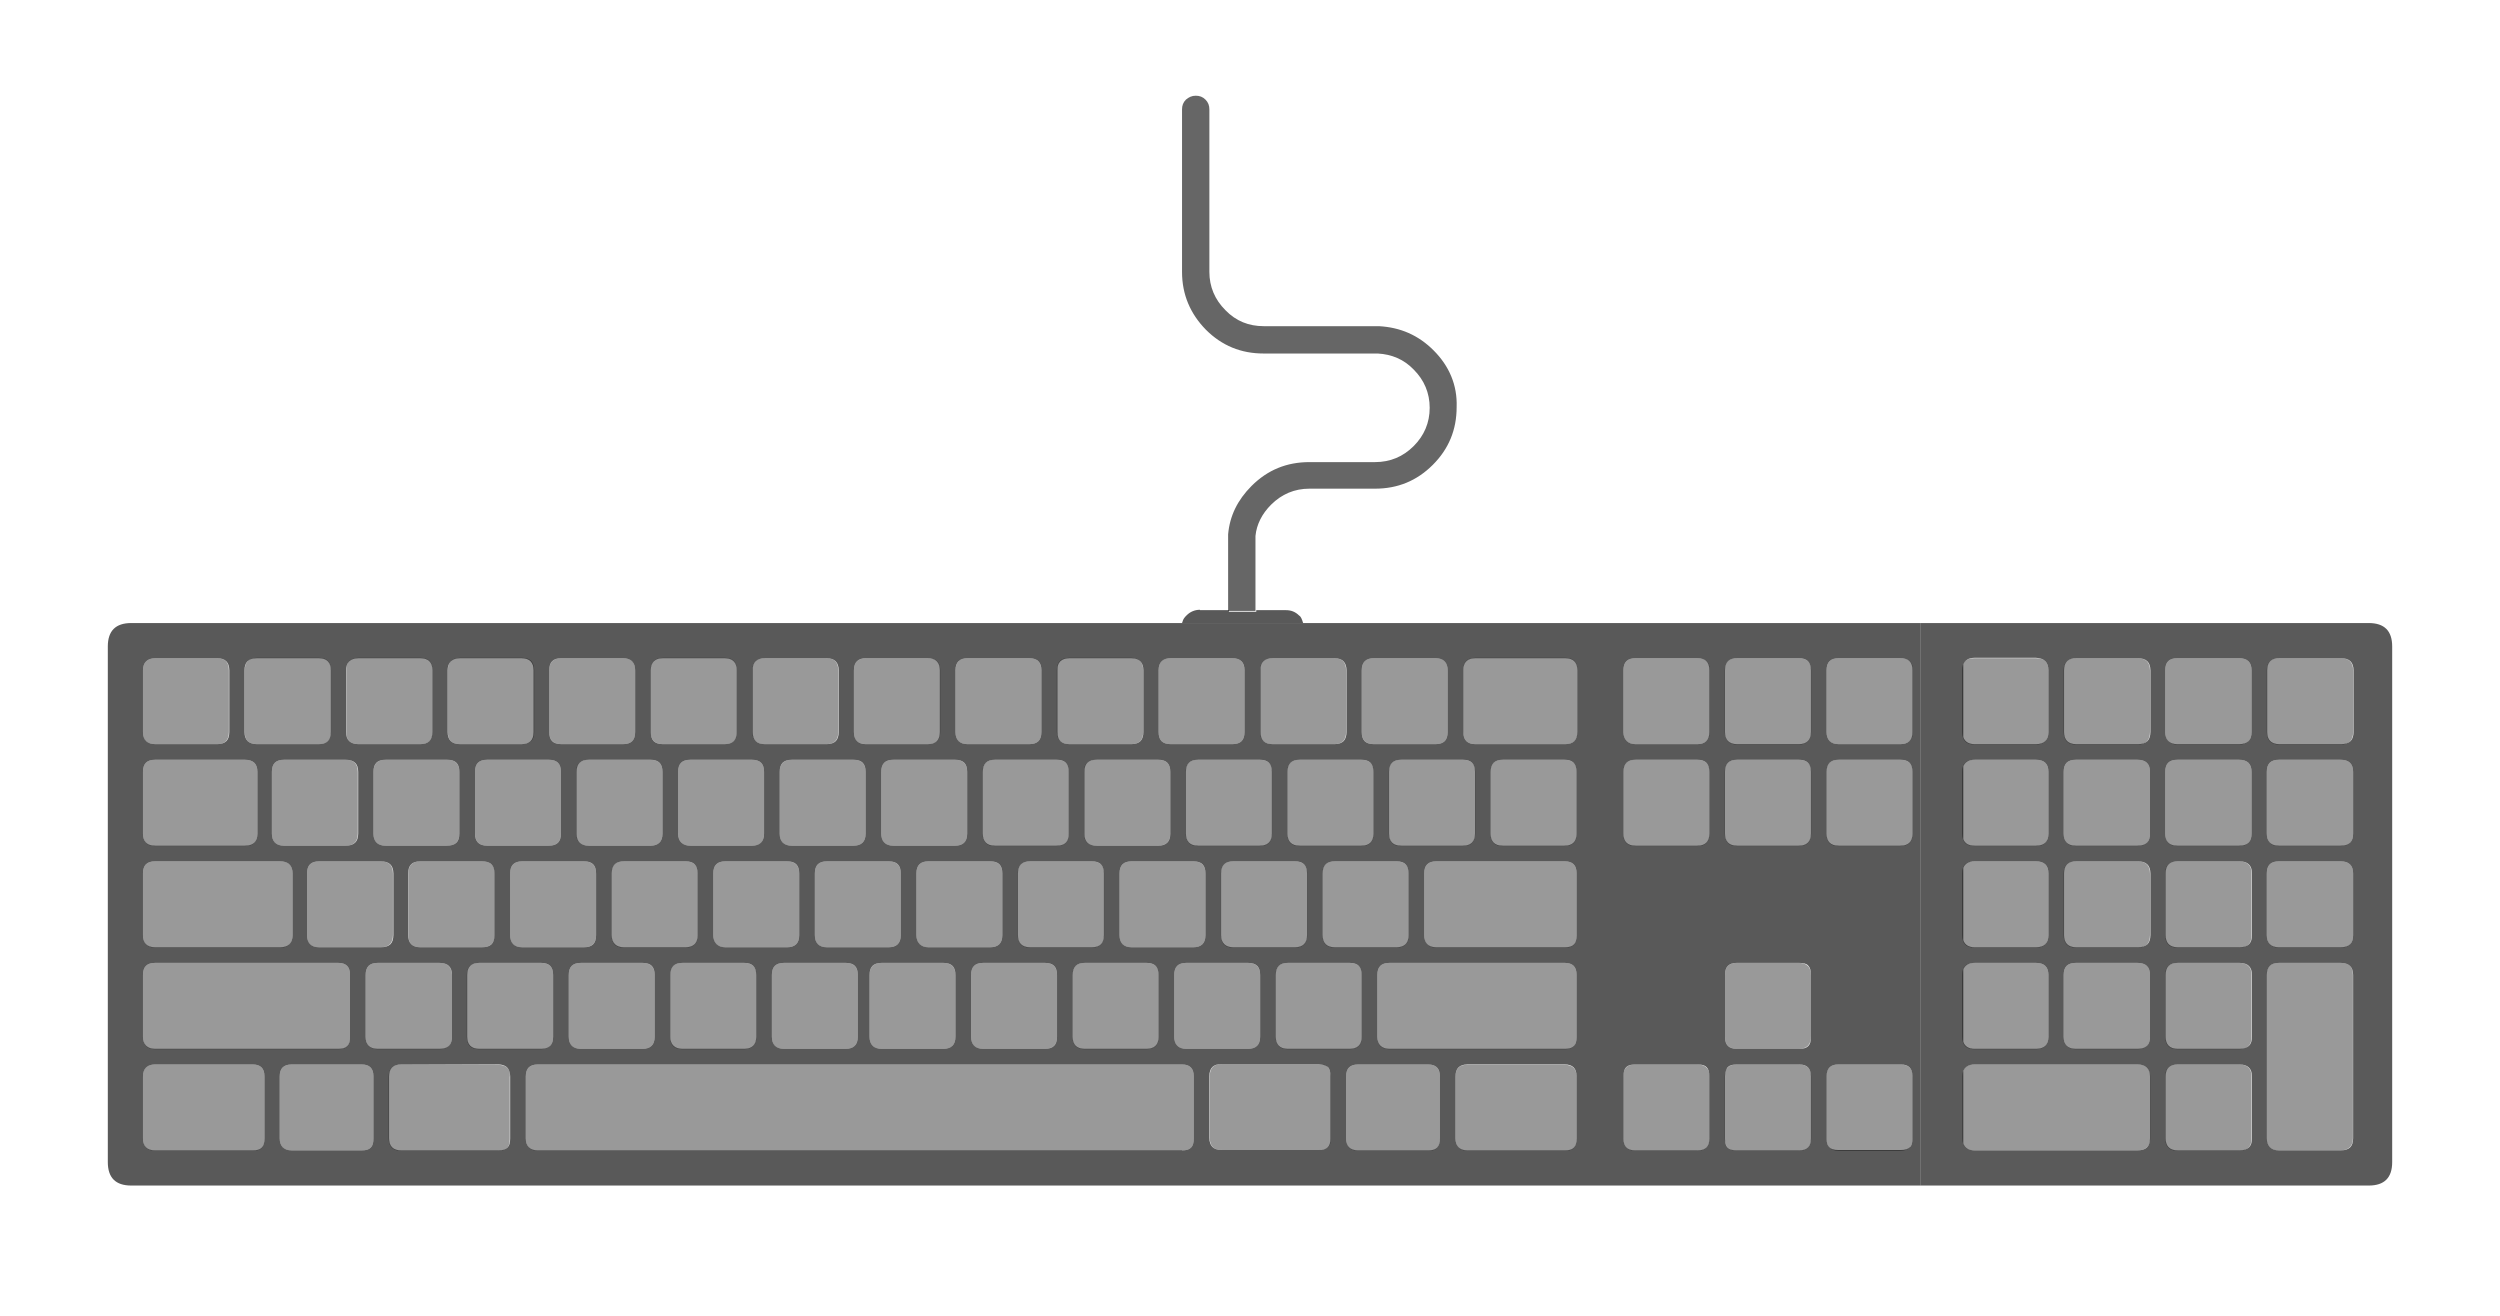 <?xml version="1.0" encoding="utf-8"?>
<!-- Generator: Adobe Illustrator 19.2.1, SVG Export Plug-In . SVG Version: 6.00 Build 0)  -->
<!DOCTYPE svg PUBLIC "-//W3C//DTD SVG 1.1//EN" "http://www.w3.org/Graphics/SVG/1.1/DTD/svg11.dtd">
<svg version="1.1" id="Layer_1" xmlns="http://www.w3.org/2000/svg" xmlns:xlink="http://www.w3.org/1999/xlink" x="0px" y="0px"
	 width="640px" height="337px" viewBox="0 0 640 337" style="enable-background:new 0 0 640 337;" xml:space="preserve">
<style type="text/css">
	.st0{fill-opacity:0.651;}
	.st1{fill-opacity:0.647;}
	.st2{fill-opacity:0.4;}
	.st3{fill-opacity:0.6;}
</style>
<g>
	<g transform="matrix( 1, 0, 0, 1, 0,0) ">
		<g>
			<g id="Layer0_0_FILL">
				<path class="st0" d="M491.6,303.5v-144h-213h-31h-214c-4,0-6,2-6,6v132c0,4,2,6,6,6H491.6 M370.6,171.6v15.8
					c0,2.1-1,3.1-3.1,3.1h-15.8c-2.1,0-3.1-1-3.1-3.1v-15.8c0-2.1,1.1-3.1,3.1-3.1h15.8C369.6,168.5,370.6,169.6,370.6,171.6
					 M374.6,187.4v-15.8c0-2.1,1.1-3.1,3.1-3.1h23c2.1,0,3.1,1.1,3.1,3.1v15.8c0,2.1-1,3.1-3.1,3.1h-23
					C375.7,190.5,374.6,189.5,374.6,187.4 M415.6,187.4v-15.8c0-2.1,1-3.1,3.1-3.1h15.8c2.1,0,3.1,1,3.1,3.1v15.8
					c0,2.1-1.1,3.1-3.1,3.1h-15.8C416.7,190.5,415.6,189.4,415.6,187.4 M441.6,171.6c0-2.1,1-3.1,3.1-3.1h15.8c2.1,0,3.1,1,3.1,3.1
					v15.8c0,2.1-1.1,3.1-3.1,3.1h-15.8c-2.1,0-3.1-1.1-3.1-3.1V171.6 M467.6,171.6c0-2.1,1-3.1,3.1-3.1h15.8c2.1,0,3.1,1,3.1,3.1
					v15.8c0,2.1-1.1,3.1-3.1,3.1h-15.8c-2.1,0-3.1-1.1-3.1-3.1V171.6 M486.5,194.5c2.1,0,3.1,1,3.1,3.1v15.8c0,2.1-1.1,3.1-3.1,3.1
					h-15.8c-2.1,0-3.1-1.1-3.1-3.1v-15.8c0-2.1,1-3.1,3.1-3.1H486.5 M463.6,197.6v15.8c0,2.1-1.1,3.1-3.1,3.1h-15.8
					c-2.1,0-3.1-1.1-3.1-3.1v-15.8c0-2.1,1-3.1,3.1-3.1h15.8C462.6,194.5,463.6,195.5,463.6,197.6 M437.6,197.6v15.8
					c0,2.1-1.1,3.1-3.1,3.1h-15.8c-2.1,0-3.1-1.1-3.1-3.1v-15.8c0-2.1,1-3.1,3.1-3.1h15.8C436.6,194.5,437.6,195.5,437.6,197.6
					 M462.9,247.2c0.5,0.5,0.7,1.3,0.7,2.3v16c0,1.1-0.2,1.8-0.7,2.3c-0.5,0.5-1.2,0.7-2.3,0.7h-16c-2,0-3-1-3-3v-16c0-2,1-3,3-3h16
					C461.7,246.5,462.5,246.7,462.9,247.2 M442.3,273.2c0.5-0.5,1.3-0.7,2.3-0.7h16c2,0,3,1,3,3v16c0,2-1,3-3,3h-16
					c-1,0-1.8-0.2-2.3-0.7c-0.5-0.5-0.7-1.2-0.7-2.3v-16C441.6,274.5,441.9,273.7,442.3,273.2 M437.6,285.5v0.8v5.2c0,2-1,3-3,3h-16
					c-2,0-3-1-3-3v-16c0-1,0.2-1.8,0.7-2.3c0.5-0.5,1.3-0.7,2.3-0.7h16c1.1,0,1.8,0.2,2.3,0.7c0.5,0.5,0.7,1.3,0.7,2.3V285.5
					 M467.6,275.5c0-2,1-3,3-3h16c2,0,3,1,3,3v16c0,1-0.2,1.8-0.7,2.2c-0.5,0.5-1.2,0.7-2.3,0.7h-16c-1.1,0-1.8-0.2-2.3-0.7
					c-0.5-0.5-0.7-1.2-0.7-2.2V275.5 M400.6,220.5c2,0,3,1,3,3v16c0,1.1-0.2,1.8-0.7,2.3c-0.5,0.5-1.2,0.7-2.3,0.7h-32.9
					c-2.1,0-3.1-1.1-3.1-3.1v-15.8c0-2.1,1-3.1,3.1-3.1H400.6 M403.6,213.4c0,2.1-1.1,3.1-3.1,3.1h-15.8c-2.1,0-3.1-1.1-3.1-3.1
					v-15.8c0-2.1,1-3.1,3.1-3.1h15.8c2.1,0,3.1,1,3.1,3.1V213.4 M377.6,197.6v15.8c0,2.1-1.1,3.1-3.1,3.1h-15.8
					c-2.1,0-3.1-1.1-3.1-3.1v-15.8c0-2.1,1-3.1,3.1-3.1h15.8C376.6,194.5,377.6,195.5,377.6,197.6 M351.6,197.6v15.8
					c0,2.1-1.1,3.1-3.1,3.1h-15.8c-2.1,0-3.1-1.1-3.1-3.1v-15.8c0-2.1,1-3.1,3.1-3.1h15.8C350.6,194.5,351.6,195.5,351.6,197.6
					 M357.5,220.5c2.1,0,3.1,1,3.1,3.1v15.8c0,2.1-1.1,3.1-3.1,3.1h-15.8c-2.1,0-3.1-1.1-3.1-3.1v-15.8c0-2.1,1-3.1,3.1-3.1H357.5
					 M365.6,272.5c2,0,3,1,3,3v16c0,1.1-0.2,1.8-0.7,2.3c-0.5,0.5-1.2,0.7-2.3,0.7h-17.9c-2.1,0-3.1-1.1-3.1-3.1v-15.8
					c0-2.1,1-3.1,3.1-3.1H365.6 M372.6,275.6c0-2.1,1-3.1,3.1-3.1h24.9c2,0,3,1,3,3v16c0,1.1-0.2,1.8-0.7,2.3
					c-0.5,0.5-1.2,0.7-2.3,0.7h-24.9c-2.1,0-3.1-1.1-3.1-3.1V275.6 M352.6,265.4v-15.8c0-2.1,1-3.1,3.1-3.1h44.9c2,0,3,1,3,3v16
					c0,1.1-0.2,1.8-0.7,2.3c-0.5,0.5-1.2,0.7-2.3,0.7h-44.9C353.7,268.5,352.6,267.4,352.6,265.4 M218.6,187.4v-15.8
					c0-2.1,1.1-3.1,3.1-3.1h15.8c2.1,0,3.1,1.1,3.1,3.1v15.8c0,2.1-1,3.1-3.1,3.1h-15.8C219.7,190.5,218.6,189.5,218.6,187.4
					 M195.8,168.5h15.8c2.1,0,3.1,1.1,3.1,3.1v15.8c0,2.1-1,3.1-3.1,3.1h-15.8c-2.1,0-3.1-1-3.1-3.1v-15.8
					C192.6,169.6,193.7,168.5,195.8,168.5 M244.6,187.4v-15.8c0-2.1,1.1-3.1,3.1-3.1h15.8c2.1,0,3.1,1.1,3.1,3.1v15.8
					c0,2.1-1,3.1-3.1,3.1h-15.8C245.7,190.5,244.6,189.5,244.6,187.4 M296.6,171.6c0-2.1,1.1-3.1,3.1-3.1h15.8
					c2.1,0,3.1,1.1,3.1,3.1v15.8c0,2.1-1,3.1-3.1,3.1h-15.8c-2.1,0-3.1-1-3.1-3.1V171.6 M273.8,168.5h15.8c2.1,0,3.1,1.1,3.1,3.1
					v15.8c0,2.1-1,3.1-3.1,3.1h-15.8c-2.1,0-3.1-1-3.1-3.1v-15.8C270.6,169.6,271.7,168.5,273.8,168.5 M325.8,168.5h15.8
					c2.1,0,3.1,1.1,3.1,3.1v15.8c0,2.1-1,3.1-3.1,3.1h-15.8c-2.1,0-3.1-1-3.1-3.1v-15.8C322.6,169.6,323.7,168.5,325.8,168.5
					 M62.6,187.4v-15.8c0-2.1,1-3.1,3.2-3.1h15.8c2.1,0,3.1,1.1,3.1,3.1v15.8c0,2.1-1,3.1-3.1,3.1H65.8
					C63.7,190.5,62.6,189.5,62.6,187.4 M39.8,168.5h15.8c2.1,0,3.1,1.1,3.1,3.1v15.8c0,2.1-1,3.1-3.1,3.1H39.8c-2.1,0-3.2-1-3.2-3.1
					v-15.8C36.6,169.6,37.7,168.5,39.8,168.5 M91.8,168.5h15.8c2.1,0,3.1,1.1,3.1,3.1v15.8c0,2.1-1,3.1-3.1,3.1H91.8
					c-2.1,0-3.2-1-3.2-3.1v-15.8C88.6,169.6,89.7,168.5,91.8,168.5 M140.6,171.6c0-2.1,1-3.1,3.1-3.1h15.8c2.1,0,3.1,1.1,3.1,3.1
					v15.8c0,2.1-1,3.1-3.1,3.1h-15.8c-2.1,0-3.1-1-3.1-3.1V171.6 M117.8,168.5h15.7c2.1,0,3.1,1.1,3.1,3.1v15.8c0,2.1-1,3.1-3.1,3.1
					h-15.7c-2.1,0-3.2-1-3.2-3.1v-15.8C114.6,169.6,115.7,168.5,117.8,168.5 M166.6,171.6c0-2.1,1.1-3.1,3.1-3.1h15.8
					c2.1,0,3.1,1.1,3.1,3.1v15.8c0,2.1-1,3.1-3.1,3.1h-15.8c-2.1,0-3.1-1-3.1-3.1V171.6 M169.6,197.6v15.8c0,2.1-1.1,3.1-3.1,3.1
					h-15.8c-2.1,0-3.1-1.1-3.1-3.1v-15.8c0-2.1,1-3.1,3.1-3.1h15.8C168.6,194.5,169.6,195.5,169.6,197.6 M173.6,213.4v-15.8
					c0-2.1,1-3.1,3.1-3.1h15.8c2.1,0,3.1,1,3.1,3.1v15.8c0,2.1-1.1,3.1-3.1,3.1h-15.8C174.7,216.5,173.6,215.4,173.6,213.4
					 M152.6,223.6v15.8c0,2.1-1,3.1-3.1,3.1h-15.8c-2.1,0-3.1-1.1-3.1-3.1v-15.8c0-2.1,1-3.1,3.1-3.1h15.8
					C151.6,220.5,152.6,221.5,152.6,223.6 M156.6,239.4v-15.8c0-2.1,1-3.1,3.1-3.1h15.8c2.1,0,3.1,1,3.1,3.1v15.8
					c0,2.1-1.1,3.1-3.1,3.1h-15.8C157.7,242.5,156.6,241.4,156.6,239.4 M182.6,239.4v-15.8c0-2.1,1-3.1,3.1-3.1h15.8
					c2.1,0,3.1,1,3.1,3.1v15.8c0,2.1-1.1,3.1-3.1,3.1h-15.8C183.7,242.5,182.6,241.4,182.6,239.4 M143.6,197.6v15.8
					c0,2.1-1,3.1-3.1,3.1h-15.8c-2.1,0-3.1-1.1-3.1-3.1v-15.8c0-2.1,1-3.1,3.1-3.1h15.8C142.6,194.5,143.6,195.5,143.6,197.6
					 M117.6,197.6v15.8c0,2.1-1,3.1-3.2,3.1H98.7c-2.1,0-3.1-1.1-3.1-3.1v-15.8c0-2.1,1-3.1,3.1-3.1h15.8
					C116.6,194.5,117.6,195.5,117.6,197.6 M126.6,223.6v15.8c0,2.1-1,3.1-3.2,3.1h-15.8c-2.1,0-3.1-1.1-3.1-3.1v-15.8
					c0-2.1,1-3.1,3.1-3.1h15.8C125.6,220.5,126.6,221.5,126.6,223.6 M145.6,249.6c0-2.1,1-3.1,3.1-3.1h15.8c2.1,0,3.1,1,3.1,3.1
					v15.8c0,2.1-1.1,3.1-3.1,3.1h-15.8c-2.1,0-3.1-1.1-3.1-3.1V249.6 M138.5,246.5c2.1,0,3.1,1,3.1,3.1v15.8c0,2.1-1,3.1-3.1,3.1
					h-15.8c-2.1,0-3.1-1.1-3.1-3.1v-15.8c0-2.1,1-3.1,3.1-3.1H138.5 M112.5,246.5c2.1,0,3.2,1,3.2,3.1v15.8c0,2.1-1,3.1-3.2,3.1
					H96.7c-2.1,0-3.1-1.1-3.1-3.1v-15.8c0-2.1,1-3.1,3.1-3.1H112.5 M134.6,275.6c0-2.1,1-3.1,3.1-3.1h164.9c2,0,3,1,3,3v16
					c0,1.1-0.2,1.8-0.7,2.3c-0.5,0.5-1.2,0.7-2.3,0.7H137.7c-2.1,0-3.1-1.1-3.1-3.1V275.6 M130.6,275.6v0.9v15
					c0,1.1-0.2,1.8-0.7,2.3c-0.5,0.5-1.2,0.7-2.3,0.7h-24.9c-2.1,0-3.1-1.1-3.1-3.1v-15.8c0-2.1,1-3.1,3.1-3.1l24.8,0
					c1.4,0,2.4,0.5,2.8,1.5C130.5,274.5,130.6,275,130.6,275.6 M171.6,265.4v-15.8c0-2.1,1-3.1,3.1-3.1h15.8c2.1,0,3.1,1,3.1,3.1
					v15.8c0,2.1-1.1,3.1-3.1,3.1h-15.8C172.7,268.5,171.6,267.4,171.6,265.4 M88.5,194.5c2.1,0,3.2,1,3.2,3.1v15.8
					c0,2.1-1.1,3.1-3.2,3.1H72.7c-2.1,0-3.1-1.1-3.1-3.1v-15.8c0-2.1,1-3.1,3.1-3.1H88.5 M71.7,220.5c2.1,0,3.2,1,3.2,3.1v15.8
					c0,2.1-1.1,3.1-3.2,3.1h-32c-2.1,0-3.1-1.1-3.1-3.1v-15.8c0-2.1,1-3.1,3.1-3.1H71.7 M78.6,223.6c0-2.1,1-3.1,3.1-3.1h15.8
					c2.1,0,3.2,1,3.2,3.1v15.8c0,2.1-1,3.1-3.2,3.1H81.7c-2.1,0-3.1-1.1-3.1-3.1V223.6 M65.9,197.6v15.8c0,2.1-1.1,3.1-3.2,3.1h-23
					c-2.1,0-3.1-1.1-3.1-3.1v-15.8c0-2.1,1-3.1,3.1-3.1h23C64.8,194.5,65.9,195.5,65.9,197.6 M39.7,272.5h25c2,0,3,1,3,3v16
					c0,1.1-0.2,1.8-0.7,2.3c-0.5,0.5-1.2,0.7-2.3,0.7h-25c-2.1,0-3.1-1.1-3.1-3.1v-15.8C36.6,273.5,37.7,272.5,39.7,272.5
					 M36.6,265.4v-15.8c0-2.1,1-3.1,3.1-3.1h46.9c2,0,3,1,3,3v2.4v13.6c0,1.1-0.2,1.8-0.7,2.3c-0.5,0.5-1.2,0.7-2.3,0.7H39.7
					C37.7,268.5,36.6,267.4,36.6,265.4 M71.6,275.6c0-2.1,1-3.1,3.1-3.1h17.9c2,0,3,1,3,3v16c0,1.1-0.2,1.8-0.7,2.3
					c-0.5,0.5-1.2,0.7-2.3,0.7H74.7c-2.1,0-3.1-1.1-3.1-3.1V275.6 M325.6,197.6v15.8c0,2.1-1.1,3.1-3.1,3.1h-15.8
					c-2.1,0-3.1-1.1-3.1-3.1v-15.8c0-2.1,1-3.1,3.1-3.1h15.8C324.6,194.5,325.6,195.5,325.6,197.6 M312.6,239.4v-15.8
					c0-2.1,1-3.1,3.1-3.1h15.8c2.1,0,3.1,1,3.1,3.1v15.8c0,2.1-1.1,3.1-3.1,3.1h-15.8C313.7,242.5,312.6,241.4,312.6,239.4
					 M299.6,197.6v15.8c0,2.1-1.1,3.1-3.1,3.1h-15.8c-2.1,0-3.1-1.1-3.1-3.1v-15.8c0-2.1,1-3.1,3.1-3.1h15.8
					C298.6,194.5,299.6,195.5,299.6,197.6 M273.6,197.6v15.8c0,2.1-1,3.1-3.1,3.1h-15.8c-2.1,0-3.1-1.1-3.1-3.1v-15.8
					c0-2.1,1-3.1,3.1-3.1h15.8C272.6,194.5,273.6,195.5,273.6,197.6 M286.6,223.6c0-2.1,1-3.1,3.1-3.1h15.8c2.1,0,3.1,1,3.1,3.1
					v15.8c0,2.1-1.1,3.1-3.1,3.1h-15.8c-2.1,0-3.1-1.1-3.1-3.1V223.6 M282.6,223.6v15.8c0,2.1-1,3.1-3.1,3.1h-15.8
					c-2.1,0-3.1-1.1-3.1-3.1v-15.8c0-2.1,1-3.1,3.1-3.1h15.8C281.6,220.5,282.6,221.5,282.6,223.6 M300.6,249.6c0-2.1,1-3.1,3.1-3.1
					h15.8c2.1,0,3.1,1,3.1,3.1v15.8c0,2.1-1.1,3.1-3.1,3.1h-15.8c-2.1,0-3.1-1.1-3.1-3.1V249.6 M293.5,246.5c2.1,0,3.1,1,3.1,3.1
					v15.8c0,2.1-1.1,3.1-3.1,3.1h-15.8c-2.1,0-3.1-1.1-3.1-3.1v-15.8c0-2.1,1-3.1,3.1-3.1H293.5 M270.6,249.6v15.8
					c0,2.1-1,3.1-3.1,3.1h-15.8c-2.1,0-3.1-1.1-3.1-3.1v-15.8c0-2.1,1-3.1,3.1-3.1h15.8C269.6,246.5,270.6,247.5,270.6,249.6
					 M345.5,246.5c2.1,0,3.1,1,3.1,3.1v15.8c0,2.1-1.1,3.1-3.1,3.1h-15.8c-2.1,0-3.1-1.1-3.1-3.1v-15.8c0-2.1,1-3.1,3.1-3.1H345.5
					 M340,273.2c0.4,0.5,0.6,1.2,0.6,2.2v16c0,1.1-0.2,1.8-0.7,2.3c-0.5,0.5-1.2,0.7-2.3,0.7h-24.9c-2.1,0-3.1-1.1-3.1-3.1v-15.8
					c0-2.1,1-3.1,3.1-3.1h25C338.8,272.5,339.5,272.8,340,273.2 M247.6,197.6v15.8c0,2.1-1.1,3.1-3.1,3.1h-15.8
					c-2.1,0-3.1-1.1-3.1-3.1v-15.8c0-2.1,1-3.1,3.1-3.1h15.8C246.6,194.5,247.6,195.5,247.6,197.6 M230.6,223.6v15.8
					c0,2.1-1.1,3.1-3.1,3.1h-15.8c-2.1,0-3.1-1.1-3.1-3.1v-15.8c0-2.1,1-3.1,3.1-3.1h15.8C229.6,220.5,230.6,221.5,230.6,223.6
					 M234.6,239.4v-15.8c0-2.1,1-3.1,3.1-3.1h15.8c2.1,0,3.1,1,3.1,3.1v15.8c0,2.1-1.1,3.1-3.1,3.1h-15.8
					C235.7,242.5,234.6,241.4,234.6,239.4 M221.6,197.6v15.8c0,2.1-1.1,3.1-3.1,3.1h-15.8c-2.1,0-3.1-1.1-3.1-3.1v-15.8
					c0-2.1,1-3.1,3.1-3.1h15.8C220.6,194.5,221.6,195.5,221.6,197.6 M222.6,249.6c0-2.1,1-3.1,3.1-3.1h15.8c2.1,0,3.1,1,3.1,3.1
					v15.8c0,2.1-1.1,3.1-3.1,3.1h-15.8c-2.1,0-3.1-1.1-3.1-3.1V249.6 M216.5,246.5c2.1,0,3.1,1,3.1,3.1v15.8c0,2.1-1.1,3.1-3.1,3.1
					h-15.8c-2.1,0-3.1-1.1-3.1-3.1v-15.8c0-2.1,1-3.1,3.1-3.1H216.5z"/>
				<path class="st1" d="M612.4,165.5c0-4-2-6-6-6H491.6v144h2.8h8.2h103.8c4,0,6-2,6-6V165.5 M524.4,171.6v15.8
					c0,2.1-1.1,3.1-3.2,3.1h-15.7c-1.5,0-2.5-0.6-2.9-1.8v-18.6c0.4-1.1,1.4-1.7,2.9-1.7h15.7C523.3,168.5,524.4,169.5,524.4,171.6
					 M531.5,168.5h15.8c2.1,0,3.2,1,3.2,3.1v15.8c0,2.1-1,3.1-3.2,3.1h-15.8c-2.1,0-3.1-1.1-3.1-3.1v-15.8
					C528.4,169.5,529.4,168.5,531.5,168.5 M580.4,187.4v-15.8c0-2.1,1-3.1,3.1-3.1h15.8c2.1,0,3.2,1,3.2,3.1v15.8
					c0,2.1-1,3.1-3.2,3.1h-15.8C581.4,190.5,580.4,189.4,580.4,187.4 M573.2,168.5c2.1,0,3.2,1,3.2,3.1v15.8c0,2.1-1,3.1-3.2,3.1
					h-15.8c-2.1,0-3.1-1.1-3.1-3.1v-15.8c0-2.1,1-3.1,3.1-3.1H573.2 M502.6,222.2c0.4-1.1,1.4-1.7,2.9-1.7h15.7c2.1,0,3.2,1,3.2,3.1
					v15.8c0,2.1-1.1,3.1-3.2,3.1h-15.7c-1.5,0-2.5-0.6-2.9-1.8V222.2 M502.6,214.8v-18.6c0.4-1.1,1.4-1.7,2.9-1.7h15.7
					c2.1,0,3.2,1,3.2,3.1v15.8c0,2.1-1.1,3.1-3.2,3.1h-15.7C503.9,216.5,503,215.9,502.6,214.8 M502.6,274.2
					c0.4-1.1,1.4-1.7,2.9-1.7h41.7c2.1,0,3.2,1,3.2,3.1v15.8c0,2.1-1,3.1-3.2,3.1h-41.7c-1.5,0-2.5-0.6-2.9-1.8V274.2 M502.6,248.2
					c0.4-1.1,1.4-1.7,2.9-1.7h15.7c2.1,0,3.2,1,3.2,3.1v15.8c0,2.1-1.1,3.1-3.2,3.1h-15.7c-1.5,0-2.5-0.6-2.9-1.8V248.2
					 M602.4,213.4c0,2.1-1,3.1-3.2,3.1h-15.8c-2.1,0-3.1-1.1-3.1-3.1v-15.8c0-2.1,1-3.1,3.1-3.1h15.8c2.1,0,3.2,1,3.2,3.1V213.4
					 M602.4,223.6v15.8c0,2.1-1,3.1-3.2,3.1h-15.8c-2.1,0-3.1-1.1-3.1-3.1v-15.8c0-2.1,1-3.1,3.1-3.1h15.8
					C601.3,220.5,602.4,221.5,602.4,223.6 M599.2,246.5c2.1,0,3.2,1,3.2,3.1v41.8c0,2.1-1,3.1-3.2,3.1h-15.8c-2.1,0-3.1-1.1-3.1-3.1
					v-41.8c0-2.1,1-3.1,3.1-3.1H599.2 M576.4,197.6v15.8c0,2.1-1,3.1-3.2,3.1h-15.8c-2.1,0-3.1-1.1-3.1-3.1v-15.8
					c0-2.1,1-3.1,3.1-3.1h15.8C575.3,194.5,576.4,195.5,576.4,197.6 M557.5,220.5h15.8c2.1,0,3.2,1,3.2,3.1v15.8
					c0,2.1-1,3.1-3.2,3.1h-15.8c-2.1,0-3.1-1.1-3.1-3.1v-15.8C554.4,221.5,555.4,220.5,557.5,220.5 M547.2,194.5
					c2.1,0,3.2,1,3.2,3.1v15.8c0,2.1-1,3.1-3.2,3.1h-15.8c-2.1,0-3.1-1.1-3.1-3.1v-15.8c0-2.1,1-3.1,3.1-3.1H547.2 M528.4,239.4
					v-15.8c0-2.1,1-3.1,3.1-3.1h15.8c2.1,0,3.2,1,3.2,3.1v15.8c0,2.1-1,3.1-3.2,3.1h-15.8C529.4,242.5,528.4,241.4,528.4,239.4
					 M547.2,246.5c2.1,0,3.2,1,3.2,3.1v15.8c0,2.1-1,3.1-3.2,3.1h-15.8c-2.1,0-3.1-1.1-3.1-3.1v-15.8c0-2.1,1-3.1,3.1-3.1H547.2
					 M554.4,249.6c0-2.1,1-3.1,3.1-3.1h15.8c2.1,0,3.2,1,3.2,3.1v15.8c0,2.1-1,3.1-3.2,3.1h-15.8c-2.1,0-3.1-1.1-3.1-3.1V249.6
					 M554.4,275.6c0-2.1,1-3.1,3.1-3.1h15.8c2.1,0,3.2,1,3.2,3.1v15.8c0,2.1-1,3.1-3.2,3.1h-15.8c-2.1,0-3.1-1.1-3.1-3.1V275.6z"/>
			</g>
		</g>
	</g>
	<g transform="matrix( 1, 0, 0, 1, -529.9,186) ">
		<g>
			<g id="Layer0_1_FILL">
				<path class="st2" d="M597.6,89.5c0-2-1-3-3-3h-25c-2.1,0-3.1,1-3.1,3.1v15.8c0,2.1,1,3.2,3.1,3.2h25c1.1,0,1.8-0.2,2.3-0.7
					c0.5-0.5,0.7-1.2,0.7-2.3V89.5z"/>
			</g>
		</g>
	</g>
	<g transform="matrix( 1, 0, 0, 1, -522,184) ">
		<g>
			<g id="Layer0_2_FILL">
				<path class="st2" d="M634.5,62.5h-15.8c-2.1,0-3.1,1-3.1,3.1v15.8c0,2.1,1,3.2,3.1,3.2h15.8c2.1,0,3.2-1,3.2-3.2V65.6
					C637.6,63.5,636.6,62.5,634.5,62.5z"/>
			</g>
		</g>
	</g>
	<g transform="matrix( 1, 0, 0, 1, -522,184) ">
		<g>
			<g id="Layer0_3_FILL">
				<path class="st2" d="M663.6,65.6c0-2.1-1-3.1-3.2-3.1h-15.8c-2.1,0-3.1,1-3.1,3.1v15.8c0,2.1,1,3.2,3.1,3.2h15.8
					c2.1,0,3.2-1,3.2-3.2V65.6z"/>
			</g>
		</g>
	</g>
	<g transform="matrix( 1, 0, 0, 1, -522,184) ">
		<g>
			<g id="Layer0_4_FILL">
				<path class="st2" d="M652.3,90c-0.5-1-1.4-1.4-2.9-1.4l-24.8-0.1c-2.1,0-3.1,1-3.1,3.1v15.8c0,2.1,1,3.2,3.1,3.2h24.9
					c1.1,0,1.8-0.2,2.3-0.7c0.5-0.5,0.7-1.2,0.7-2.3v-15v-0.8C652.6,91,652.5,90.5,652.3,90z"/>
			</g>
		</g>
	</g>
	<g transform="matrix( -1, 0, 0, -1, 297,688) ">
		<g>
			<g id="Layer0_5_FILL">
				<path class="st2" d="M151.4,422.6c0-2.1-1-3.1-3.1-3.1h-15.8c-2.1,0-3.1,1.1-3.1,3.1v15.8c0,2.1,1.1,3.1,3.1,3.1h15.8
					c2.1,0,3.1-1,3.1-3.1V422.6z"/>
			</g>
		</g>
	</g>
	<g transform="matrix( 1, 0, 0, 1, -522.15,185) ">
		<g>
			<g id="Layer0_6_FILL">
				<path class="st2" d="M712.6,61.5h-15.8c-2.1,0-3.1,1-3.1,3.1v15.8c0,2.1,1,3.2,3.1,3.2h15.8c2.1,0,3.2-1,3.2-3.2V64.6
					C715.8,62.5,714.7,61.5,712.6,61.5z"/>
			</g>
		</g>
	</g>
	<g transform="matrix( -1, 0, 0, -1, 349,688) ">
		<g>
			<g id="Layer0_7_FILL">
				<path class="st2" d="M151.4,422.6c0-2.1-1-3.1-3.1-3.1h-15.8c-2.1,0-3.1,1.1-3.1,3.1v15.8c0,2.1,1.1,3.1,3.1,3.1h15.8
					c2.1,0,3.1-1,3.1-3.1V422.6z"/>
			</g>
		</g>
	</g>
	<g transform="matrix( -1, 0, 0, -1, 374,688) ">
		<g>
			<g id="Layer0_8_FILL">
				<path class="st2" d="M151.4,438.4v-15.8c0-2.1-1-3.1-3.1-3.1h-15.8c-2.1,0-3.1,1.1-3.1,3.1v15.8c0,2.1,1.1,3.1,3.1,3.1h15.8
					C150.3,441.5,151.4,440.5,151.4,438.4z"/>
			</g>
		</g>
	</g>
	<g transform="matrix( -1, 0, 0, -1, 400,688) ">
		<g>
			<g id="Layer0_9_FILL">
				<path class="st2" d="M151.4,422.6c0-2.1-1-3.1-3.1-3.1h-15.8c-2.1,0-3.1,1.1-3.1,3.1v15.8c0,2.1,1.1,3.1,3.1,3.1h15.8
					c2.1,0,3.1-1,3.1-3.1V422.6z"/>
			</g>
		</g>
	</g>
	<g transform="matrix( 1, 0, 0, 1, -419.15,185) ">
		<g>
			<g id="Layer0_10_FILL">
				<path class="st2" d="M712.6,61.5h-15.8c-2.1,0-3.1,1-3.1,3.1v15.8c0,2.1,1,3.2,3.1,3.2h15.8c2.1,0,3.2-1,3.2-3.2V64.6
					C715.8,62.5,714.7,61.5,712.6,61.5z"/>
			</g>
		</g>
	</g>
	<g transform="matrix( -1, 0, 0, -1, 452,688) ">
		<g>
			<g id="Layer0_11_FILL">
				<path class="st2" d="M151.4,422.6c0-2.1-1-3.1-3.1-3.1h-15.8c-2.1,0-3.1,1.1-3.1,3.1v15.8c0,2.1,1.1,3.1,3.1,3.1h15.8
					c2.1,0,3.1-1,3.1-3.1V422.6z"/>
			</g>
		</g>
	</g>
	<g transform="matrix( 1, 0, 0, 1, -367.15,185) ">
		<g>
			<g id="Layer0_12_FILL">
				<path class="st2" d="M712.6,61.5h-15.8c-2.1,0-3.1,1-3.1,3.1v15.8c0,2.1,1,3.2,3.1,3.2h15.8c2.1,0,3.2-1,3.2-3.2V64.6
					C715.8,62.5,714.7,61.5,712.6,61.5z"/>
			</g>
		</g>
	</g>
	<g transform="matrix( -1, 0, 0, -1, 334,662) ">
		<g>
			<g id="Layer0_13_FILL">
				<path class="st2" d="M151.4,422.6c0-2.1-1-3.1-3.1-3.1h-15.8c-2.1,0-3.1,1.1-3.1,3.1v15.8c0,2.1,1.1,3.1,3.1,3.1h15.8
					c2.1,0,3.1-1,3.1-3.1V422.6z"/>
			</g>
		</g>
	</g>
	<g transform="matrix( -1, 0, 0, -1, 221,636) ">
		<g>
			<g id="Layer0_14_FILL">
				<path class="st2" d="M151.4,422.6c0-2.1-1-3.1-3.1-3.1h-15.8c-2.1,0-3.1,1.1-3.1,3.1v15.8c0,2.1,1.1,3.1,3.1,3.1h15.8
					c2.1,0,3.1-1,3.1-3.1V422.6z"/>
			</g>
		</g>
	</g>
	<g transform="matrix( -1, 0, 0, -1, 247,636) ">
		<g>
			<g id="Layer0_15_FILL">
				<path class="st2" d="M151.4,438.4v-15.8c0-2.1-1-3.1-3.1-3.1h-15.8c-2.1,0-3.1,1.1-3.1,3.1v15.8c0,2.1,1.1,3.1,3.1,3.1h15.8
					C150.3,441.5,151.4,440.5,151.4,438.4z"/>
			</g>
		</g>
	</g>
	<g transform="matrix( 1, 0, 0, 1, -522.3,184) ">
		<g>
			<g id="Layer0_16_FILL">
				<path class="st2" d="M665.9,13.6c0-2.1-1-3.1-3.1-3.1H647c-2.1,0-3.1,1-3.1,3.1v15.7c0,2.1,1,3.2,3.1,3.2h15.8
					c2.1,0,3.1-1,3.1-3.2V13.6z"/>
			</g>
		</g>
	</g>
	<g transform="matrix( 1, 0, 0, 1, -522,184) ">
		<g>
			<g id="Layer0_17_FILL">
				<path class="st2" d="M691.6,29.3V13.6c0-2.1-1-3.1-3.2-3.1h-15.8c-2.1,0-3.1,1-3.1,3.1v15.7c0,2.1,1,3.2,3.1,3.2h15.8
					C690.6,32.5,691.6,31.5,691.6,29.3z"/>
			</g>
		</g>
	</g>
	<g transform="matrix( 1, 0, 0, 1, -520.6,184) ">
		<g>
			<g id="Layer0_18_FILL">
				<path class="st2" d="M716.2,29.3V13.6c0-2.1-1-3.1-3.1-3.1h-15.8c-2.1,0-3.1,1-3.1,3.1v15.7c0,2.1,1,3.2,3.1,3.2h15.8
					C715.2,32.5,716.2,31.5,716.2,29.3z"/>
			</g>
		</g>
	</g>
	<g transform="matrix( -1, 0, 0, -1, 351,636) ">
		<g>
			<g id="Layer0_19_FILL">
				<path class="st2" d="M151.4,438.4v-15.8c0-2.1-1-3.1-3.1-3.1h-15.8c-2.1,0-3.1,1.1-3.1,3.1v15.8c0,2.1,1.1,3.1,3.1,3.1h15.8
					C150.3,441.5,151.4,440.5,151.4,438.4z"/>
			</g>
		</g>
	</g>
	<g transform="matrix( -1, 0, 0, -1, 377,636) ">
		<g>
			<g id="Layer0_20_FILL">
				<path class="st2" d="M151.4,422.6c0-2.1-1-3.1-3.1-3.1h-15.8c-2.1,0-3.1,1.1-3.1,3.1v15.8c0,2.1,1.1,3.1,3.1,3.1h15.8
					c2.1,0,3.1-1,3.1-3.1V422.6z"/>
			</g>
		</g>
	</g>
	<g transform="matrix( 1, 0, 0, 1, -442.15,133) ">
		<g>
			<g id="Layer0_21_FILL">
				<path class="st2" d="M712.6,61.5h-15.8c-2.1,0-3.1,1-3.1,3.1v15.8c0,2.1,1,3.2,3.1,3.2h15.8c2.1,0,3.2-1,3.2-3.2V64.6
					C715.8,62.5,714.7,61.5,712.6,61.5z"/>
			</g>
		</g>
	</g>
	<g transform="matrix( 1, 0, 0, 1, -522,184) ">
		<g>
			<g id="Layer0_22_FILL">
				<path class="st2" d="M821.6,13.6c0-2.1-1-3.1-3.2-3.1h-15.8c-2.1,0-3.1,1-3.1,3.1v15.7c0,2.1,1,3.2,3.1,3.2h15.8
					c2.1,0,3.2-1,3.2-3.2V13.6z"/>
			</g>
		</g>
	</g>
	<g transform="matrix( 1, 0, 0, 1, -390.15,133) ">
		<g>
			<g id="Layer0_23_FILL">
				<path class="st2" d="M712.6,61.5h-15.8c-2.1,0-3.1,1-3.1,3.1v15.8c0,2.1,1,3.2,3.1,3.2h15.8c2.1,0,3.2-1,3.2-3.2V64.6
					C715.8,62.5,714.7,61.5,712.6,61.5z"/>
			</g>
		</g>
	</g>
	<g transform="matrix( 1, 0, 0, 1, -364.15,133) ">
		<g>
			<g id="Layer0_24_FILL">
				<path class="st2" d="M712.6,61.5h-15.8c-2.1,0-3.1,1-3.1,3.1v15.8c0,2.1,1,3.2,3.1,3.2h15.8c2.1,0,3.2-1,3.2-3.2V64.6
					C715.8,62.5,714.7,61.5,712.6,61.5z"/>
			</g>
		</g>
	</g>
	<g transform="matrix( 1, 0, 0, 1, -338.15,133) ">
		<g>
			<g id="Layer0_25_FILL">
				<path class="st2" d="M712.6,61.5h-15.8c-2.1,0-3.1,1-3.1,3.1v15.8c0,2.1,1,3.2,3.1,3.2h15.8c2.1,0,3.2-1,3.2-3.2V64.6
					C715.8,62.5,714.7,61.5,712.6,61.5z"/>
			</g>
		</g>
	</g>
	<g transform="matrix( 1, 0, 0, 1, -312.15,133) ">
		<g>
			<g id="Layer0_26_FILL">
				<path class="st2" d="M712.6,61.5h-15.8c-2.1,0-3.1,1-3.1,3.1v15.8c0,2.1,1,3.2,3.1,3.2h15.8c2.1,0,3.2-1,3.2-3.2V64.6
					C715.8,62.5,714.7,61.5,712.6,61.5z"/>
			</g>
		</g>
	</g>
	<g transform="matrix( -1, 0, 0, -1, 230,662) ">
		<g>
			<g id="Layer0_27_FILL">
				<path class="st2" d="M151.4,422.6c0-2.1-1-3.1-3.1-3.1h-15.8c-2.1,0-3.1,1.1-3.1,3.1v15.8c0,2.1,1.1,3.1,3.1,3.1h15.8
					c2.1,0,3.1-1,3.1-3.1V422.6z"/>
			</g>
		</g>
	</g>
	<g transform="matrix( 1, 0, 0, 1, 538.55,95) ">
		<g>
			<g id="Layer0_28_FILL">
				<path class="st2" d="M-411.9,128.6c0-2.1-1.1-3.1-3.2-3.1h-15.8c-2.1,0-3.1,1-3.1,3.1v15.8c0,2.1,1,3.1,3.1,3.1h15.8
					c2.1,0,3.2-1.1,3.2-3.1V128.6z"/>
			</g>
		</g>
	</g>
	<g transform="matrix( -1, 0, 0, -1, 282,662) ">
		<g>
			<g id="Layer0_29_FILL">
				<path class="st2" d="M151.4,422.6c0-2.1-1-3.1-3.1-3.1h-15.8c-2.1,0-3.1,1.1-3.1,3.1v15.8c0,2.1,1.1,3.1,3.1,3.1h15.8
					c2.1,0,3.1-1,3.1-3.1V422.6z"/>
			</g>
		</g>
	</g>
	<g transform="matrix( 1, 0, 0, 1, -537.15,159) ">
		<g>
			<g id="Layer0_30_FILL">
				<path class="st2" d="M712.6,61.5h-15.8c-2.1,0-3.1,1-3.1,3.1v15.8c0,2.1,1,3.2,3.1,3.2h15.8c2.1,0,3.2-1,3.2-3.2V64.6
					C715.8,62.5,714.7,61.5,712.6,61.5z"/>
			</g>
		</g>
	</g>
	<g transform="matrix( 1, 0, 0, 1, 0,0) ">
		<g>
			<g id="Layer0_31_FILL">
				<path class="st2" d="M230.6,239.4v-15.8c0-2.1-1.1-3.1-3.1-3.1h-15.8c-2.1,0-3.1,1-3.1,3.1v15.8c0,2.1,1,3.1,3.1,3.1h15.8
					C229.6,242.5,230.6,241.4,230.6,239.4z"/>
			</g>
		</g>
	</g>
	<g transform="matrix( -1, 0, 0, -1, 386,662) ">
		<g>
			<g id="Layer0_32_FILL">
				<path class="st2" d="M151.4,422.6c0-2.1-1-3.1-3.1-3.1h-15.8c-2.1,0-3.1,1.1-3.1,3.1v15.8c0,2.1,1.1,3.1,3.1,3.1h15.8
					c2.1,0,3.1-1,3.1-3.1V422.6z"/>
			</g>
		</g>
	</g>
	<g transform="matrix( 1, 0, 0, 1, -433.15,159) ">
		<g>
			<g id="Layer0_33_FILL">
				<path class="st2" d="M712.6,61.5h-15.8c-2.1,0-3.1,1-3.1,3.1v15.8c0,2.1,1,3.2,3.1,3.2h15.8c2.1,0,3.2-1,3.2-3.2V64.6
					C715.8,62.5,714.7,61.5,712.6,61.5z"/>
			</g>
		</g>
	</g>
	<g transform="matrix( -1, 0, 0, -1, 438,662) ">
		<g>
			<g id="Layer0_34_FILL">
				<path class="st2" d="M151.4,422.6c0-2.1-1-3.1-3.1-3.1h-15.8c-2.1,0-3.1,1.1-3.1,3.1v15.8c0,2.1,1.1,3.1,3.1,3.1h15.8
					c2.1,0,3.1-1,3.1-3.1V422.6z"/>
			</g>
		</g>
	</g>
	<g transform="matrix( 1, 0, 0, 1, -381.15,159) ">
		<g>
			<g id="Layer0_35_FILL">
				<path class="st2" d="M712.6,61.5h-15.8c-2.1,0-3.1,1-3.1,3.1v15.8c0,2.1,1,3.2,3.1,3.2h15.8c2.1,0,3.2-1,3.2-3.2V64.6
					C715.8,62.5,714.7,61.5,712.6,61.5z"/>
			</g>
		</g>
	</g>
	<g transform="matrix( 1, 0, 0, 1, -355.15,159) ">
		<g>
			<g id="Layer0_36_FILL">
				<path class="st2" d="M712.6,61.5h-15.8c-2.1,0-3.1,1-3.1,3.1v15.8c0,2.1,1,3.2,3.1,3.2h15.8c2.1,0,3.2-1,3.2-3.2V64.6
					C715.8,62.5,714.7,61.5,712.6,61.5z"/>
			</g>
		</g>
	</g>
	<g transform="matrix( 1, 0, 0, 1, -522,184) ">
		<g>
			<g id="Layer0_37_FILL">
				<path class="st2" d="M925.6,39.5c0-2-1-3-3-3h-32.9c-2.1,0-3.1,1-3.1,3.1v15.8c0,2.1,1,3.2,3.1,3.2h32.9c1.1,0,1.8-0.2,2.3-0.7
					s0.7-1.2,0.7-2.3V39.5z"/>
			</g>
		</g>
	</g>
	<g transform="matrix( 1, 0, 0, 1, -522,184) ">
		<g>
			<g id="Layer0_38_FILL">
				<path class="st2" d="M611.6,65.5c0-2-1-3-3-3h-46.9c-2.1,0-3.1,1-3.1,3.1v15.8c0,2.1,1,3.2,3.1,3.2h46.9c1.1,0,1.8-0.2,2.3-0.7
					c0.5-0.5,0.7-1.2,0.7-2.3V67.8V65.5z"/>
			</g>
		</g>
	</g>
	<g transform="matrix( 1, 0, 0, 1, -524.9,184) ">
		<g>
			<g id="Layer0_39_FILL">
				<path class="st2" d="M599.8,39.6c0-2.1-1-3.1-3.2-3.1h-32c-2.1,0-3.1,1-3.1,3.1v15.8c0,2.1,1,3.2,3.1,3.2h32
					c2.1,0,3.2-1,3.2-3.2V39.6z"/>
			</g>
		</g>
	</g>
	<g transform="matrix( 1, 0, 0, 1, -529.9,108) ">
		<g>
			<g id="Layer0_40_FILL">
				<path class="st2" d="M592.6,86.5h-23c-2.1,0-3.1,1-3.1,3.1v15.8c0,2.1,1,3.2,3.1,3.2h23c2.1,0,3.2-1,3.2-3.2V89.6
					C595.8,87.5,594.7,86.5,592.6,86.5z"/>
			</g>
		</g>
	</g>
	<g transform="matrix( 1, 0, 0, 1, -39,39) ">
		<g>
			<g id="Layer0_41_FILL">
				<path class="st2" d="M379,234.2c-0.5-0.5-1.2-0.8-2.2-0.8h-25c-2.1,0-3.1,1-3.1,3.1v15.8c0,2.1,1,3.1,3.1,3.1h24.9
					c1.1,0,1.8-0.2,2.3-0.7c0.5-0.5,0.7-1.2,0.7-2.3v-16C379.6,235.5,379.4,234.7,379,234.2z"/>
			</g>
		</g>
	</g>
	<g transform="matrix( 1, 0, 0, 1, -522,184) ">
		<g>
			<g id="Layer0_42_FILL">
				<path class="st2" d="M894.6,91.6v15.8c0,2.1,1,3.2,3.1,3.2h24.9c1.1,0,1.8-0.2,2.3-0.7c0.5-0.5,0.7-1.2,0.7-2.3v-16c0-2-1-3-3-3
					h-24.9C895.7,88.5,894.6,89.5,894.6,91.6z"/>
			</g>
		</g>
	</g>
	<g transform="matrix( 1, 0, 0, 1, -522,184) ">
		<g>
			<g id="Layer0_43_FILL">
				<path class="st2" d="M887.6,88.5h-17.9c-2.1,0-3.1,1-3.1,3.1v15.8c0,2.1,1,3.2,3.1,3.2h17.9c1.1,0,1.8-0.2,2.3-0.7
					c0.5-0.5,0.7-1.2,0.7-2.3v-16C890.6,89.5,889.6,88.5,887.6,88.5z"/>
			</g>
		</g>
	</g>
	<g transform="matrix( 1, 0, 0, 1, -522,184) ">
		<g>
			<g id="Layer0_44_FILL">
				<path class="st2" d="M925.6,81.5v-16c0-2-1-3-3-3h-44.9c-2.1,0-3.1,1-3.1,3.1v15.8c0,2.1,1,3.2,3.1,3.2h44.9
					c1.1,0,1.8-0.2,2.3-0.7C925.4,83.3,925.6,82.6,925.6,81.5z"/>
			</g>
		</g>
	</g>
	<g transform="matrix( 1, 0, 0, 1, -522,184) ">
		<g>
			<g id="Layer0_45_FILL">
				<path class="st2" d="M824.6,110.5c1.1,0,1.8-0.2,2.3-0.7c0.5-0.5,0.7-1.2,0.7-2.3v-16c0-2-1-3-3-3H659.7c-2.1,0-3.1,1-3.1,3.1
					v15.8c0,2.1,1,3.2,3.1,3.2H824.6z"/>
			</g>
		</g>
	</g>
	<g transform="matrix( 1, 0, 0, 1, 164,-236) ">
		<g>
			<g id="Layer0_46_FILL">
				<path class="st2" d="M206.6,407.6c0-2.1-1-3.1-3.1-3.1h-15.8c-2.1,0-3.1,1.1-3.1,3.1v15.8c0,2.1,1.1,3.1,3.1,3.1h15.8
					c2.1,0,3.1-1,3.1-3.1V407.6z"/>
			</g>
		</g>
	</g>
	<g transform="matrix( 1, 0, 0, 1, 138,-236) ">
		<g>
			<g id="Layer0_47_FILL">
				<path class="st2" d="M206.6,423.4v-15.8c0-2.1-1-3.1-3.1-3.1h-15.8c-2.1,0-3.1,1.1-3.1,3.1v15.8c0,2.1,1.1,3.1,3.1,3.1h15.8
					C205.6,426.5,206.6,425.5,206.6,423.4z"/>
			</g>
		</g>
	</g>
	<g transform="matrix( -1, 0, 0, -1, 907.3,216) ">
		<g>
			<g id="Layer0_48_FILL">
				<path class="st2" d="M610.7,28.6c0-2.1-1-3.1-3.1-3.1h-15.8c-2.1,0-3.1,1-3.1,3.1v15.7c0,2.1,1,3.2,3.1,3.2h15.8
					c2.1,0,3.1-1,3.1-3.2V28.6z"/>
			</g>
		</g>
	</g>
	<g transform="matrix( -1, 0, 0, -1, 931.15,267) ">
		<g>
			<g id="Layer0_49_FILL">
				<path class="st2" d="M657.4,76.5h-15.8c-2.1,0-3.1,1-3.1,3.1v15.8c0,2.1,1,3.2,3.1,3.2h15.8c2.1,0,3.2-1,3.2-3.2V79.6
					C660.5,77.5,659.5,76.5,657.4,76.5z"/>
			</g>
		</g>
	</g>
	<g transform="matrix( -1, 0, 0, -1, 905.6,216) ">
		<g>
			<g id="Layer0_50_FILL">
				<path class="st2" d="M661,44.3V28.6c0-2.1-1-3.1-3.1-3.1h-15.8c-2.1,0-3.1,1-3.1,3.1v15.7c0,2.1,1,3.2,3.1,3.2h15.8
					C659.9,47.5,661,46.5,661,44.3z"/>
			</g>
		</g>
	</g>
	<g transform="matrix( 1, 0, 0, 1, -522,184) ">
		<g>
			<g id="Layer0_51_FILL">
				<path class="st2" d="M743.8-15.5c-2.1,0-3.2,1-3.2,3.1V3.4c0,2.1,1,3.1,3.2,3.1h15.8c2.1,0,3.1-1,3.1-3.1v-15.8
					c0-2.1-1-3.1-3.1-3.1H743.8z"/>
			</g>
		</g>
	</g>
	<g transform="matrix( 1, 0, 0, 1, 8,-236) ">
		<g>
			<g id="Layer0_52_FILL">
				<path class="st2" d="M206.6,407.6c0-2.1-1-3.1-3.1-3.1h-15.8c-2.1,0-3.1,1.1-3.1,3.1v15.8c0,2.1,1.1,3.1,3.1,3.1h15.8
					c2.1,0,3.1-1,3.1-3.1V407.6z"/>
			</g>
		</g>
	</g>
	<g transform="matrix( -1, 0, 0, -1, 827.15,267) ">
		<g>
			<g id="Layer0_53_FILL">
				<path class="st2" d="M657.4,76.5h-15.8c-2.1,0-3.1,1-3.1,3.1v15.8c0,2.1,1,3.2,3.1,3.2h15.8c2.1,0,3.2-1,3.2-3.2V79.6
					C660.5,77.5,659.5,76.5,657.4,76.5z"/>
			</g>
		</g>
	</g>
	<g transform="matrix( 1, 0, 0, 1, -44,-236) ">
		<g>
			<g id="Layer0_54_FILL">
				<path class="st2" d="M206.6,423.4v-15.8c0-2.1-1-3.1-3.1-3.1h-15.8c-2.1,0-3.1,1.1-3.1,3.1v15.8c0,2.1,1.1,3.1,3.1,3.1h15.8
					C205.6,426.5,206.6,425.5,206.6,423.4z"/>
			</g>
		</g>
	</g>
	<g transform="matrix( -1, 0, 0, -1, 775.15,267) ">
		<g>
			<g id="Layer0_55_FILL">
				<path class="st2" d="M660.5,79.6c0-2.1-1-3.1-3.2-3.1h-15.8c-2.1,0-3.1,1-3.1,3.1v15.8c0,2.1,1,3.2,3.1,3.2h15.8
					c2.1,0,3.2-1,3.2-3.2V79.6z"/>
			</g>
		</g>
	</g>
	<g transform="matrix( -1, 0, 0, -1, 749.15,267) ">
		<g>
			<g id="Layer0_56_FILL">
				<path class="st2" d="M660.5,79.6c0-2.1-1-3.1-3.2-3.1h-15.8c-2.1,0-3.1,1-3.1,3.1v15.8c0,2.1,1,3.2,3.1,3.2h15.8
					c2.1,0,3.2-1,3.2-3.2V79.6z"/>
			</g>
		</g>
	</g>
	<g transform="matrix( -1, 0, 0, -1, 723.15,267) ">
		<g>
			<g id="Layer0_57_FILL">
				<path class="st2" d="M660.5,79.6c0-2.1-1-3.1-3.2-3.1h-15.8c-2.1,0-3.1,1-3.1,3.1v15.8c0,2.1,1,3.2,3.1,3.2h15.8
					c2.1,0,3.2-1,3.2-3.2V79.6z"/>
			</g>
		</g>
	</g>
	<g transform="matrix( 1, 0, 0, 1, 0,0) ">
		<g>
			<g id="Layer0_58_FILL">
				<path class="st2" d="M58.6,187.4v-15.8c0-2.1-1-3.1-3.1-3.1H39.8c-2.1,0-3.2,1.1-3.2,3.1v15.8c0,2.1,1,3.1,3.2,3.1h15.8
					C57.6,190.5,58.6,189.5,58.6,187.4z"/>
			</g>
		</g>
	</g>
	<g transform="matrix( -1, 0, 0, -1, 915.15,292) ">
		<g>
			<g id="Layer0_59_FILL">
				<path class="st2" d="M537.4,101.5h-23c-2.1,0-3.1,1-3.1,3.1v15.8c0,2.1,1,3.2,3.1,3.2h23c2.1,0,3.2-1,3.2-3.2v-15.8
					C540.5,102.5,539.5,101.5,537.4,101.5z"/>
			</g>
		</g>
	</g>
	<g transform="matrix( 1, 0, 0, 1, -278.15,133) ">
		<g>
			<g id="Layer0_60_FILL">
				<path class="st2" d="M712.6,61.5h-15.8c-2.1,0-3.1,1-3.1,3.1v15.8c0,2.1,1,3.2,3.1,3.2h15.8c2.1,0,3.2-1,3.2-3.2V64.6
					C715.8,62.5,714.7,61.5,712.6,61.5z"/>
			</g>
		</g>
	</g>
	<g transform="matrix( 1, 0, 0, 1, -252.15,133) ">
		<g>
			<g id="Layer0_61_FILL">
				<path class="st2" d="M712.6,61.5h-15.8c-2.1,0-3.1,1-3.1,3.1v15.8c0,2.1,1,3.2,3.1,3.2h15.8c2.1,0,3.2-1,3.2-3.2V64.6
					C715.8,62.5,714.7,61.5,712.6,61.5z"/>
			</g>
		</g>
	</g>
	<g transform="matrix( 1, 0, 0, 1, -226.15,133) ">
		<g>
			<g id="Layer0_62_FILL">
				<path class="st2" d="M712.6,61.5h-15.8c-2.1,0-3.1,1-3.1,3.1v15.8c0,2.1,1,3.2,3.1,3.2h15.8c2.1,0,3.2-1,3.2-3.2V64.6
					C715.8,62.5,714.7,61.5,712.6,61.5z"/>
			</g>
		</g>
	</g>
	<g transform="matrix( 1, 0, 0, 1, -533,184) ">
		<g>
			<g id="Layer0_63_FILL">
				<path class="st2" d="M951.7-15.5c-2.1,0-3.1,1-3.1,3.1V3.4c0,2.1,1,3.1,3.1,3.1h15.8c2.1,0,3.2-1.1,3.2-3.1v-15.8
					c0-2.1-1-3.1-3.2-3.1H951.7z"/>
			</g>
		</g>
	</g>
	<g transform="matrix( 1, 0, 0, 1, -252.15,107) ">
		<g>
			<g id="Layer0_64_FILL">
				<path class="st2" d="M712.6,61.5h-15.8c-2.1,0-3.1,1-3.1,3.1v15.8c0,2.1,1,3.2,3.1,3.2h15.8c2.1,0,3.2-1,3.2-3.2V64.6
					C715.8,62.5,714.7,61.5,712.6,61.5z"/>
			</g>
		</g>
	</g>
	<g transform="matrix( 1, 0, 0, 1, -522,184) ">
		<g>
			<g id="Layer0_65_FILL">
				<path class="st2" d="M992.7-15.5c-2.1,0-3.1,1-3.1,3.1V3.4c0,2.1,1,3.1,3.1,3.1h15.8c2.1,0,3.2-1.1,3.2-3.1v-15.8
					c0-2.1-1-3.1-3.2-3.1H992.7z"/>
			</g>
		</g>
	</g>
	<g transform="matrix( 1, 0, 0, 1, -77,37.2) ">
		<g>
			<g id="Layer0_66_FILL">
				<path class="st2" d="M169.6,235.3h-17.9c-2.1,0-3.1,1-3.1,3.1v15.8c0,2.1,1,3.1,3.1,3.1h17.9c1.1,0,1.8-0.2,2.3-0.7
					c0.5-0.5,0.7-1.2,0.7-2.3v-16C172.6,236.3,171.6,235.3,169.6,235.3z"/>
			</g>
		</g>
	</g>
	<g transform="matrix( 1, 0, 0, 1, -278.15,211) ">
		<g>
			<g id="Layer0_67_FILL">
				<path class="st2" d="M712.6,61.5h-15.8c-2.1,0-3.1,1-3.1,3.1v15.8c0,2.1,1,3.2,3.1,3.2h15.8c2.1,0,3.2-1,3.2-3.2V64.6
					C715.8,62.5,714.7,61.5,712.6,61.5z"/>
			</g>
		</g>
	</g>
	<g transform="matrix( 1, 0, 0, 1, -252.15,211) ">
		<g>
			<g id="Layer0_68_FILL">
				<path class="st2" d="M712.6,61.5h-15.8c-2.1,0-3.1,1-3.1,3.1v15.8c0,2.1,1,3.2,3.1,3.2h15.8c2.1,0,3.2-1,3.2-3.2V64.6
					C715.8,62.5,714.7,61.5,712.6,61.5z"/>
			</g>
		</g>
	</g>
	<g transform="matrix( 1, 0, 0, 1, -39,39) ">
		<g>
			<g id="Layer0_69_FILL">
				<path class="st2" d="M502.6,210.6c0-2.1-1.1-3.1-3.1-3.1h-15.8c-2.1,0-3.1,1-3.1,3.1v15.8c0,2.1,1,3.1,3.1,3.1h15.8
					c2.1,0,3.1-1.1,3.1-3.1V210.6z"/>
			</g>
		</g>
	</g>
	<g transform="matrix( 1, 0, 0, 1, -226.15,211) ">
		<g>
			<g id="Layer0_70_FILL">
				<path class="st2" d="M712.6,61.5h-15.8c-2.1,0-3.1,1-3.1,3.1v15.8c0,2.1,1,3.2,3.1,3.2h15.8c2.1,0,3.2-1,3.2-3.2V64.6
					C715.8,62.5,714.7,61.5,712.6,61.5z"/>
			</g>
		</g>
	</g>
	<g transform="matrix( 1, 0, 0, 1, -191.4,107) ">
		<g>
			<g id="Layer0_71_FILL">
				<path class="st2" d="M712.6,61.5h-15.8c-2.1,0-3.1,1-3.1,3.1v15.8c0,2.1,1,3.2,3.1,3.2h15.8c2.1,0,3.2-1,3.2-3.2V64.6
					C715.8,62.5,714.7,61.5,712.6,61.5z"/>
			</g>
		</g>
	</g>
	<g transform="matrix( 1, 0, 0, 1, -191.4,159) ">
		<g>
			<g id="Layer0_72_FILL">
				<path class="st2" d="M712.6,61.5h-15.8c-2.1,0-3.1,1-3.1,3.1v15.8c0,2.1,1,3.2,3.1,3.2h15.8c2.1,0,3.2-1,3.2-3.2V64.6
					C715.8,62.5,714.7,61.5,712.6,61.5z"/>
			</g>
		</g>
	</g>
	<g transform="matrix( 1, 0, 0, 1, -165.4,159) ">
		<g>
			<g id="Layer0_73_FILL">
				<path class="st2" d="M712.6,61.5h-15.8c-2.1,0-3.1,1-3.1,3.1v15.8c0,2.1,1,3.2,3.1,3.2h15.8c2.1,0,3.2-1,3.2-3.2V64.6
					C715.8,62.5,714.7,61.5,712.6,61.5z"/>
			</g>
		</g>
	</g>
	<g transform="matrix( 1, 0, 0, 1, -139.4,159) ">
		<g>
			<g id="Layer0_74_FILL">
				<path class="st2" d="M712.6,61.5h-15.8c-2.1,0-3.1,1-3.1,3.1v15.8c0,2.1,1,3.2,3.1,3.2h15.8c2.1,0,3.2-1,3.2-3.2V64.6
					C715.8,62.5,714.7,61.5,712.6,61.5z"/>
			</g>
		</g>
	</g>
	<g transform="matrix( 1, 0, 0, 1, -139.4,185) ">
		<g>
			<g id="Layer0_75_FILL">
				<path class="st2" d="M712.6,61.5h-15.8c-2.1,0-3.1,1-3.1,3.1v15.8c0,2.1,1,3.2,3.1,3.2h15.8c2.1,0,3.2-1,3.2-3.2V64.6
					C715.8,62.5,714.7,61.5,712.6,61.5z"/>
			</g>
		</g>
	</g>
	<g transform="matrix( 1, 0, 0, 1, -191.4,185) ">
		<g>
			<g id="Layer0_76_FILL">
				<path class="st2" d="M712.6,61.5h-15.8c-2.1,0-3.1,1-3.1,3.1v15.8c0,2.1,1,3.2,3.1,3.2h15.8c2.1,0,3.2-1,3.2-3.2V64.6
					C715.8,62.5,714.7,61.5,712.6,61.5z"/>
			</g>
		</g>
	</g>
	<g transform="matrix( 1, 0, 0, 1, -8.25,0) ">
		<g>
			<g id="Layer0_77_FILL">
				<path class="st2" d="M510.6,275.6v15.8c0,2.1,1,3.1,3.1,3.1h41.8c2.1,0,3.2-1.1,3.2-3.1v-15.8c0-2.1-1-3.1-3.2-3.1h-41.8
					C511.7,272.5,510.6,273.5,510.6,275.6z"/>
			</g>
		</g>
	</g>
	<g transform="matrix( 1, 0, 0, 1, -139.4,133) ">
		<g>
			<g id="Layer0_78_FILL">
				<path class="st2" d="M712.6,61.5h-15.8c-2.1,0-3.1,1-3.1,3.1v15.8c0,2.1,1,3.2,3.1,3.2h15.8c2.1,0,3.2-1,3.2-3.2V64.6
					C715.8,62.5,714.7,61.5,712.6,61.5z"/>
			</g>
		</g>
	</g>
	<g transform="matrix( 1, 0, 0, 1, -139.4,107) ">
		<g>
			<g id="Layer0_79_FILL">
				<path class="st2" d="M712.6,61.5h-15.8c-2.1,0-3.1,1-3.1,3.1v15.8c0,2.1,1,3.2,3.1,3.2h15.8c2.1,0,3.2-1,3.2-3.2V64.6
					C715.8,62.5,714.7,61.5,712.6,61.5z"/>
			</g>
		</g>
	</g>
	<g transform="matrix( 1, 0, 0, 1, -139.4,211) ">
		<g>
			<g id="Layer0_80_FILL">
				<path class="st2" d="M712.6,61.5h-15.8c-2.1,0-3.1,1-3.1,3.1v15.8c0,2.1,1,3.2,3.1,3.2h15.8c2.1,0,3.2-1,3.2-3.2V64.6
					C715.8,62.5,714.7,61.5,712.6,61.5z"/>
			</g>
		</g>
	</g>
	<g transform="matrix( 1, 0, 0, 1, -113.4,159) ">
		<g>
			<g id="Layer0_81_FILL">
				<path class="st2" d="M712.6,61.5h-15.8c-2.1,0-3.1,1-3.1,3.1v15.8c0,2.1,1,3.2,3.1,3.2h15.8c2.1,0,3.2-1,3.2-3.2V64.6
					C715.8,62.5,714.7,61.5,712.6,61.5z"/>
			</g>
		</g>
	</g>
	<g transform="matrix( 1, 0, 0, 1, -8.25,0) ">
		<g>
			<g id="Layer0_82_FILL">
				<path class="st2" d="M610.6,249.6c0-2.1-1-3.1-3.2-3.1h-15.8c-2.1,0-3.1,1-3.1,3.1v41.8c0,2.1,1,3.1,3.1,3.1h15.8
					c2.1,0,3.2-1.1,3.2-3.1V249.6z"/>
			</g>
		</g>
	</g>
	<g transform="matrix( 1, 0, 0, 1, -113.4,133) ">
		<g>
			<g id="Layer0_83_FILL">
				<path class="st2" d="M712.6,61.5h-15.8c-2.1,0-3.1,1-3.1,3.1v15.8c0,2.1,1,3.2,3.1,3.2h15.8c2.1,0,3.2-1,3.2-3.2V64.6
					C715.8,62.5,714.7,61.5,712.6,61.5z"/>
			</g>
		</g>
	</g>
	<g transform="matrix( 1, 0, 0, 1, -113.4,107) ">
		<g>
			<g id="Layer0_84_FILL">
				<path class="st2" d="M712.6,61.5h-15.8c-2.1,0-3.1,1-3.1,3.1v15.8c0,2.1,1,3.2,3.1,3.2h15.8c2.1,0,3.2-1,3.2-3.2V64.6
					C715.8,62.5,714.7,61.5,712.6,61.5z"/>
			</g>
		</g>
	</g>
	<g transform="matrix( 1, 0, 0, 1, -165.4,185) ">
		<g>
			<g id="Layer0_85_FILL">
				<path class="st2" d="M712.6,61.5h-15.8c-2.1,0-3.1,1-3.1,3.1v15.8c0,2.1,1,3.2,3.1,3.2h15.8c2.1,0,3.2-1,3.2-3.2V64.6
					C715.8,62.5,714.7,61.5,712.6,61.5z"/>
			</g>
		</g>
	</g>
	<g transform="matrix( 1, 0, 0, 1, -165.4,107) ">
		<g>
			<g id="Layer0_86_FILL">
				<path class="st2" d="M712.6,61.5h-15.8c-2.1,0-3.1,1-3.1,3.1v15.8c0,2.1,1,3.2,3.1,3.2h15.8c2.1,0,3.2-1,3.2-3.2V64.6
					C715.8,62.5,714.7,61.5,712.6,61.5z"/>
			</g>
		</g>
	</g>
	<g transform="matrix( 1, 0, 0, 1, -191.4,133) ">
		<g>
			<g id="Layer0_87_FILL">
				<path class="st2" d="M712.6,61.5h-15.8c-2.1,0-3.1,1-3.1,3.1v15.8c0,2.1,1,3.2,3.1,3.2h15.8c2.1,0,3.2-1,3.2-3.2V64.6
					C715.8,62.5,714.7,61.5,712.6,61.5z"/>
			</g>
		</g>
	</g>
	<g transform="matrix( 1, 0, 0, 1, -165.4,133) ">
		<g>
			<g id="Layer0_88_FILL">
				<path class="st2" d="M712.6,61.5h-15.8c-2.1,0-3.1,1-3.1,3.1v15.8c0,2.1,1,3.2,3.1,3.2h15.8c2.1,0,3.2-1,3.2-3.2V64.6
					C715.8,62.5,714.7,61.5,712.6,61.5z"/>
			</g>
		</g>
	</g>
	<g transform="matrix( 1, 0, 0, 1, 0,0) ">
		<g>
			<g id="Layer0_89_FILL">
				<path class="st0" d="M307.2,156.1c-1.3,0-2.5,0.5-3.4,1.4c-0.3,0.3-0.6,0.6-0.7,0.8c-0.1,0.1-0.3,0.5-0.5,1.2h31
					c-0.3-1-0.6-1.7-1-1.9c-1-1-2.1-1.4-3.4-1.4h-7.6v0.4h-3h-4v-0.4H307.2z"/>
				<path class="st3" d="M367,89.7c-3.9-3.9-8.5-5.9-14-6.2h-29.5c-3.8,0-7.1-1.3-9.8-4.1c-2.7-2.7-4.1-6-4.1-9.8V28
					c0-1-0.3-1.8-1-2.5c-0.7-0.7-1.5-1-2.5-1s-1.8,0.4-2.5,1c-0.7,0.7-1,1.5-1,2.5v41.6c0,5.8,2.1,10.7,6.1,14.8
					c4.1,4.1,9,6.1,14.8,6.1h29.2c3.6,0.2,6.7,1.5,9.2,4.1c2.7,2.7,4.1,6,4.1,9.8c0,3.8-1.4,7.1-4.1,9.8c-2.7,2.7-6,4.1-9.9,4.1h-16
					l-0.4,0l-0.4,0c-5.8,0-10.7,2-14.8,6.1c-3.6,3.6-5.6,7.7-6,12.4l0,19.2v0.4h4h3v-0.4v-18.8c0.3-3,1.7-5.7,4-8
					c2.7-2.7,6-4.1,9.8-4.1h16.8c5.8,0,10.7-2,14.8-6.1c4.1-4.1,6.1-9,6.1-14.8C373.1,98.6,371,93.7,367,89.7z"/>
			</g>
		</g>
	</g>
</g>
</svg>
